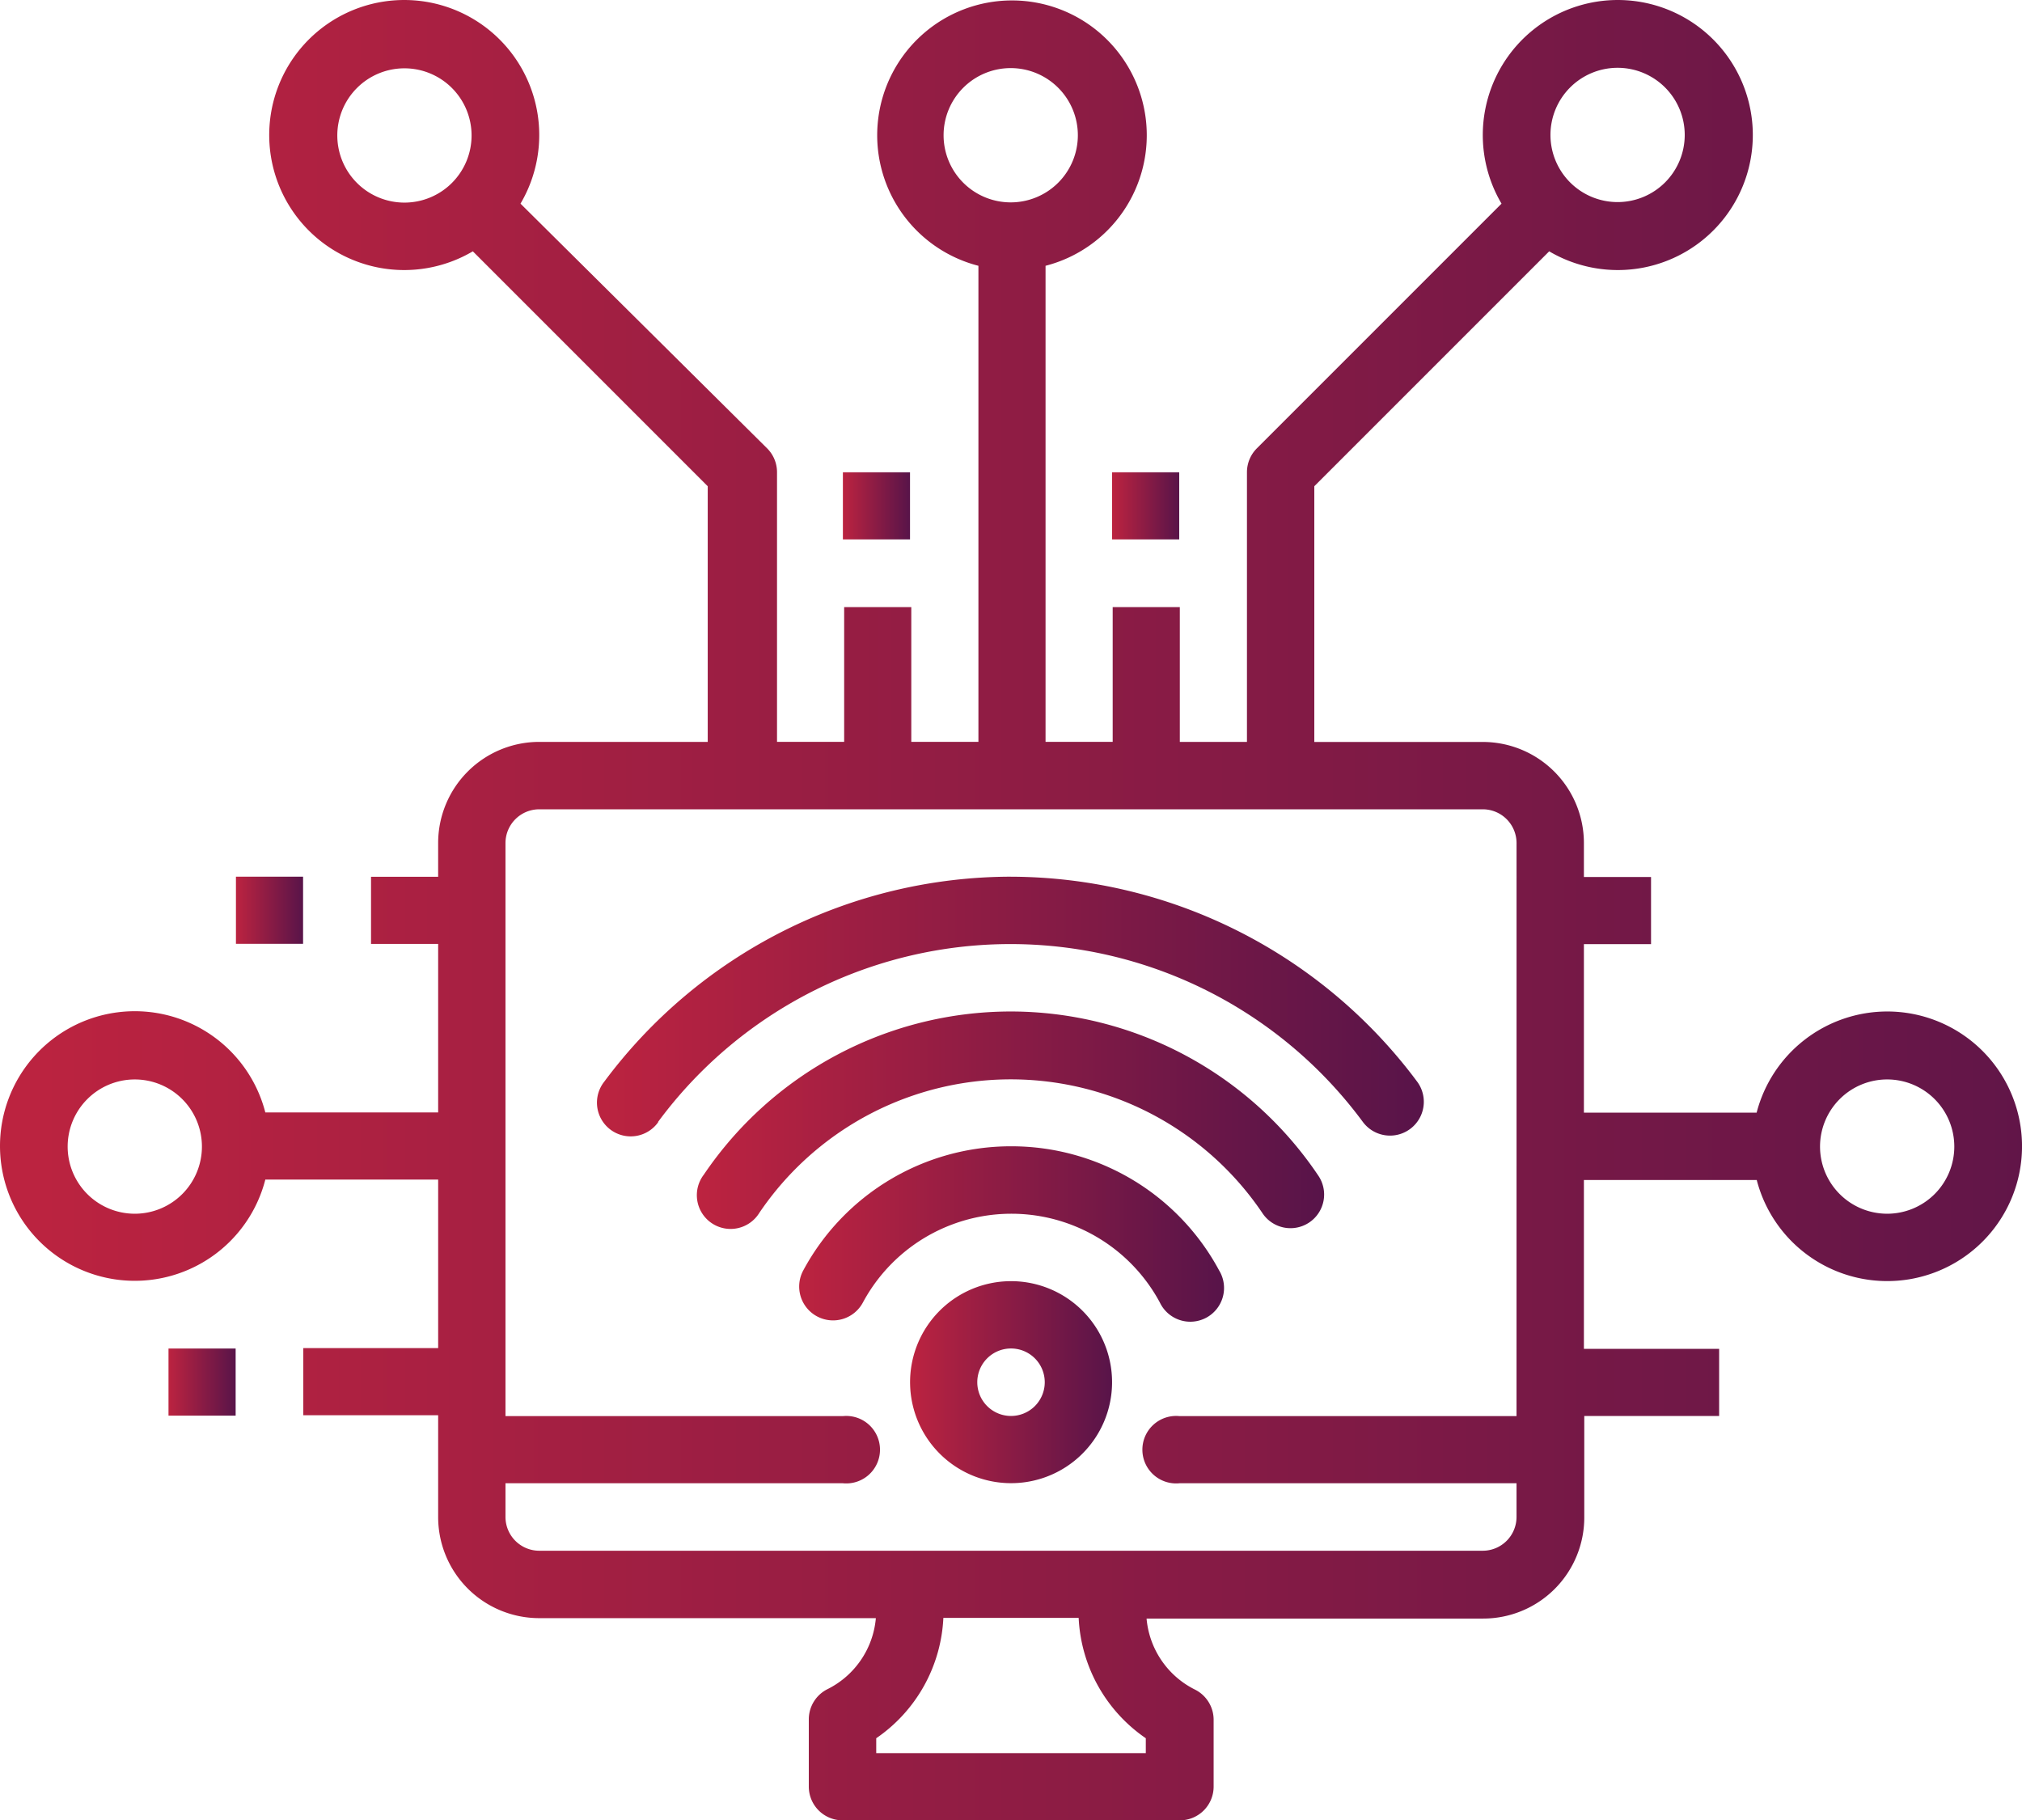 <svg id="tech-icon-2" xmlns="http://www.w3.org/2000/svg" xmlns:xlink="http://www.w3.org/1999/xlink" width="341.617" height="307.505" viewBox="0 0 341.617 307.505">
  <defs>
    <linearGradient id="linear-gradient" y1="0.5" x2="1" y2="0.5" gradientUnits="objectBoundingBox">
      <stop offset="0" stop-color="#bc2340"/>
      <stop offset="1" stop-color="#581449"/>
    </linearGradient>
    <linearGradient id="linear-gradient-2" x1="0" y1="0.497" x2="0.998" y2="0.497" xlink:href="#linear-gradient"/>
    <linearGradient id="linear-gradient-3" x1="0" y1="0.5" x2="1" y2="0.5" xlink:href="#linear-gradient"/>
    <linearGradient id="linear-gradient-4" x1="0.001" y1="0.498" x2="1" y2="0.498" xlink:href="#linear-gradient"/>
    <linearGradient id="linear-gradient-5" x1="0" y1="0.5" x2="1" y2="0.5" xlink:href="#linear-gradient"/>
    <linearGradient id="linear-gradient-6" x1="-0.006" y1="0.501" x2="0.999" y2="0.501" xlink:href="#linear-gradient"/>
    <linearGradient id="linear-gradient-7" x1="0" y1="0.501" x2="1.004" y2="0.501" xlink:href="#linear-gradient"/>
    <linearGradient id="linear-gradient-8" x1="0" y1="0.502" x2="1.003" y2="0.502" xlink:href="#linear-gradient"/>
    <linearGradient id="linear-gradient-9" x1="0" y1="0.502" x2="1.004" y2="0.502" xlink:href="#linear-gradient"/>
  </defs>
  <g id="Layer_1" data-name="Layer 1" transform="translate(0 0)">
    <path id="Path_111" data-name="Path 111" d="M139.066,171.73a17.063,17.063,0,1,0,12.078,5,17.076,17.076,0,0,0-12.078-5Zm0,22.772a5.7,5.7,0,1,1,5.7-5.7,5.7,5.7,0,0,1-5.7,5.7Z" transform="translate(31.745 44.699)" fill="url(#linear-gradient)"/>
    <path id="Path_112" data-name="Path 112" d="M142.928,153.65a39.836,39.836,0,0,0-35.1,20.97,5.72,5.72,0,1,0,10.082,5.406,28.481,28.481,0,0,1,50.157,0,5.7,5.7,0,1,0,10.019-5.406,39.836,39.836,0,0,0-35.1-20.97Z" transform="translate(27.884 39.994)" fill="url(#linear-gradient-2)"/>
    <path id="Path_113" data-name="Path 113" d="M149.968,117.51a85.8,85.8,0,0,0-68.732,34.643A5.7,5.7,0,1,0,90.347,159v-.076a74.013,74.013,0,0,1,119.053,0,5.71,5.71,0,1,0,9.2-6.767,85.8,85.8,0,0,0-68.682-34.643Z" transform="translate(20.843 30.589)" fill="url(#linear-gradient-3)"/>
    <path id="Path_114" data-name="Path 114" d="M146.489,135.58a62.656,62.656,0,0,0-51.905,27.569,5.7,5.7,0,1,0,9.385,6.445h0a51.291,51.291,0,0,1,84.964,0,5.685,5.685,0,1,0,9.464-6.3h0A62.658,62.658,0,0,0,146.489,135.58Z" transform="translate(24.322 35.292)" fill="url(#linear-gradient-4)"/>
    <path id="Path_115" data-name="Path 115" d="M318.836,170.863a22.81,22.81,0,0,0-22.054,17.089H267.6V159.483h11.342V148.141H267.6v-5.734a17.089,17.089,0,0,0-17.076-17.076H222.051v-43.2l39.684-39.684a22.81,22.81,0,1,0-8.053-8.053L212.335,75.742a5.7,5.7,0,0,0-1.663,4.033v45.544H199.329V102.546H187.987v22.772H176.645V44.891a22.772,22.772,0,1,0-11.342,0v80.427H153.962V102.546H142.62v22.772H131.277V79.774a5.7,5.7,0,0,0-1.663-4.033L87.938,34.394a22.81,22.81,0,1,0-8.053,8.053L119.57,82.131v43.188H91.1a17.089,17.089,0,0,0-17.076,17.089v5.7H62.684v11.342H74.026v28.468h-29.2a22.772,22.772,0,1,0,0,11.342h29.2v28.468H51.241v11.342H74.026v17.076a17.076,17.076,0,0,0,17.076,17.2h56.874a14.845,14.845,0,0,1-8.179,12,5.7,5.7,0,0,0-3.151,5.041v11.342a5.7,5.7,0,0,0,5.759,5.772h56.937a5.7,5.7,0,0,0,5.7-5.7V290.458a5.7,5.7,0,0,0-3.151-5.041,14.845,14.845,0,0,1-8.179-12h56.874a17.076,17.076,0,0,0,17.076-17.076V239.192h22.785V227.85H267.6V199.331h29.2a22.772,22.772,0,1,0,22.041-28.468ZM273.292,11.445A11.342,11.342,0,1,1,261.95,22.787,11.342,11.342,0,0,1,273.292,11.445ZM68.329,34.217A11.342,11.342,0,1,1,79.671,22.875,11.342,11.342,0,0,1,68.329,34.217ZM22.772,205.028a11.342,11.342,0,1,1,11.342-11.342A11.342,11.342,0,0,1,22.772,205.028ZM159.418,22.837A11.342,11.342,0,1,1,170.76,34.179a11.342,11.342,0,0,1-11.342-11.342Zm34.165,273.317H148.038v-2.52a26.112,26.112,0,0,0,11.342-20.327h22.86a26.112,26.112,0,0,0,11.342,20.327Zm62.633-56.937H199.279a5.7,5.7,0,1,0,0,11.342h56.937v5.7a5.709,5.709,0,0,1-5.7,5.7H91.1a5.709,5.709,0,0,1-5.7-5.7v-5.7h57a5.7,5.7,0,1,0,0-11.342h-57v-96.81a5.709,5.709,0,0,1,5.7-5.7H250.52a5.709,5.709,0,0,1,5.7,5.7Zm62.62-34.19a11.342,11.342,0,1,1,11.342-11.342A11.342,11.342,0,0,1,318.836,205.028Z" transform="translate(0.001 0.009)" fill="url(#linear-gradient-5)"/>
    <path id="Path_116" data-name="Path 116" d="M113,63.3h11.342V74.642H113Z" transform="translate(29.406 16.483)" fill="url(#linear-gradient-6)"/>
    <path id="Path_117" data-name="Path 117" d="M149.09,63.3h11.342V74.642H149.09Z" transform="translate(38.797 16.483)" fill="url(#linear-gradient-7)"/>
    <path id="Path_118" data-name="Path 118" d="M31.63,117.51H42.972v11.342H31.63Z" transform="translate(8.232 30.589)" fill="url(#linear-gradient-8)"/>
    <path id="Path_119" data-name="Path 119" d="M22.59,180.76H33.932V192.1H22.59Z" transform="translate(5.879 47.048)" fill="url(#linear-gradient-9)"/>
    <path id="Path_120" data-name="Path 120" d="M230.42,117.51h11.342v11.342H230.42Z" transform="translate(59.961 30.589)" fill="url(#linear-gradient-8)"/>
    <path id="Path_121" data-name="Path 121" d="M239.45,180.76h11.342V192.1H239.45Z" transform="translate(62.311 47.048)" fill="url(#linear-gradient-9)"/>
  </g>
</svg>
